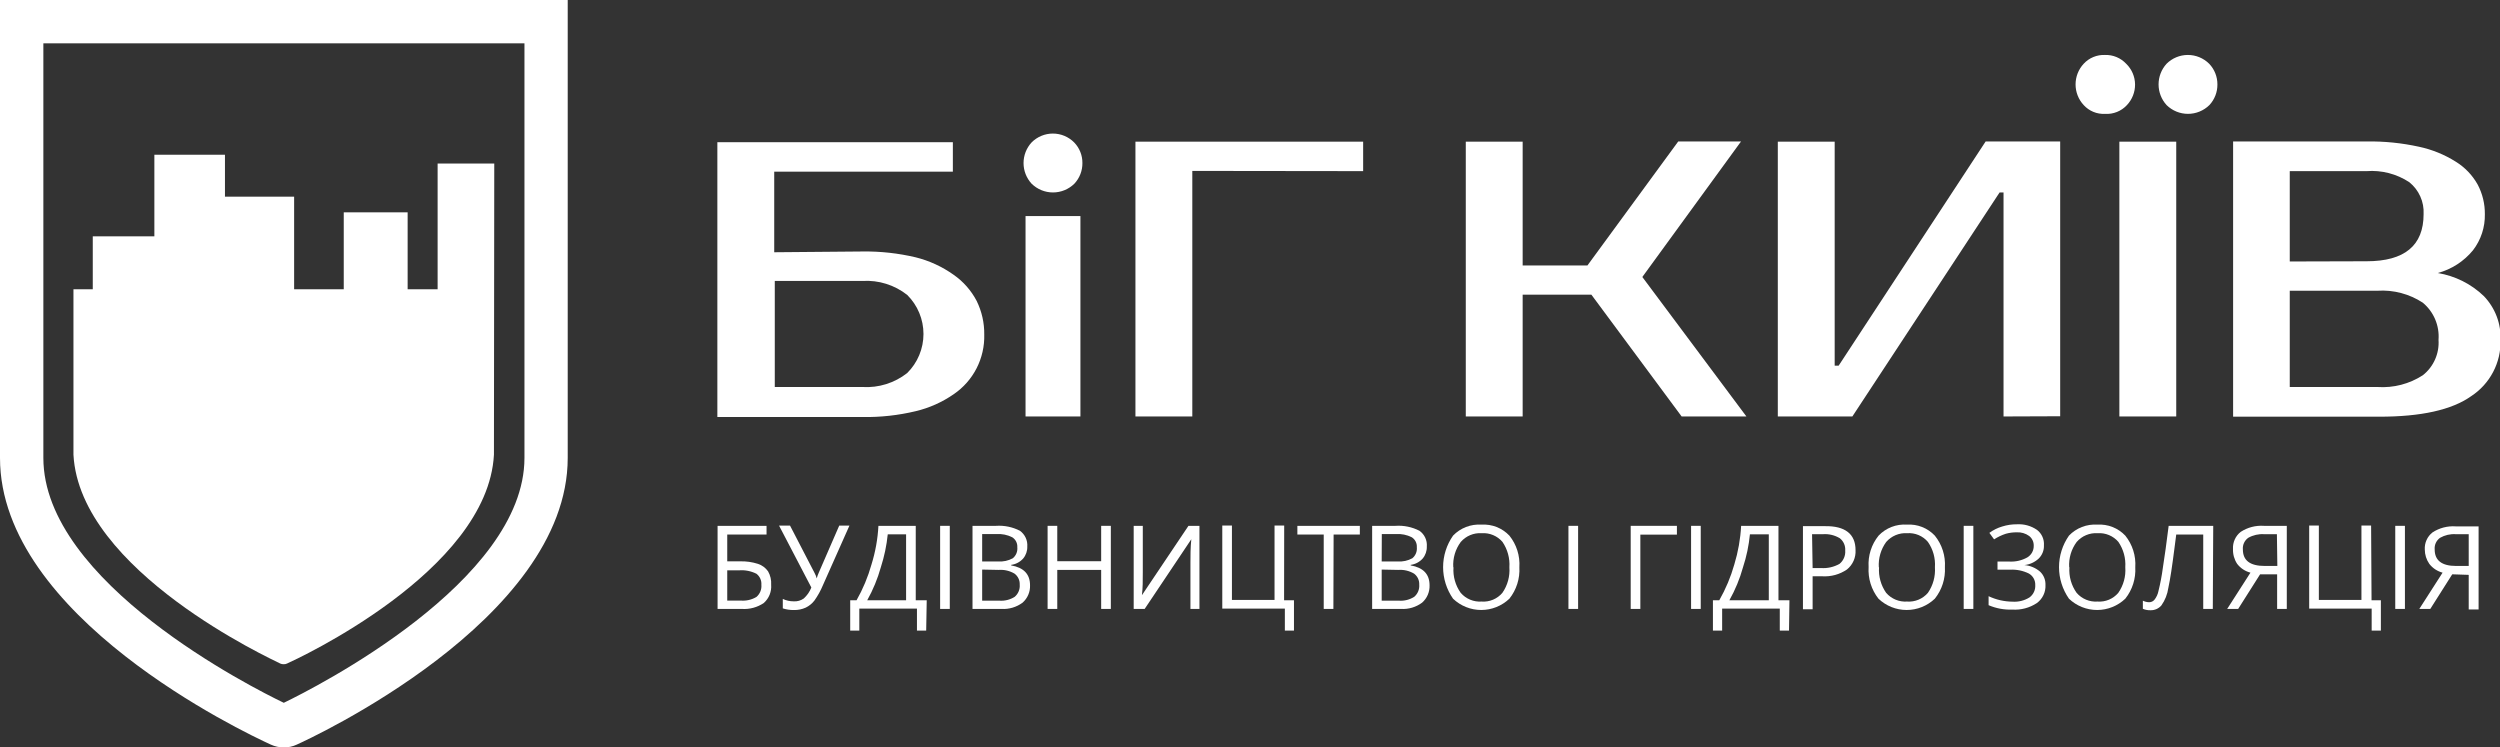 <svg width="194" height="58" viewBox="0 0 194 58" fill="none" xmlns="http://www.w3.org/2000/svg">
<rect x="0" y="0" width="194" height="58" fill="#333333" stroke="none"/>
<g clip-path="url(#clip0_230_2358)">
<path d="M59.842 45.377C59.863 45.641 59.822 45.906 59.723 46.152C59.624 46.398 59.469 46.617 59.271 46.792C58.77 47.132 58.17 47.294 57.567 47.253H55.684V40.805H59.484V41.478H56.434V43.56H57.431C57.901 43.546 58.371 43.613 58.819 43.756C59.136 43.86 59.411 44.063 59.603 44.336C59.782 44.652 59.865 45.014 59.842 45.377ZM56.434 46.605H57.482C57.907 46.64 58.333 46.542 58.7 46.323C58.834 46.207 58.939 46.061 59.006 45.896C59.073 45.732 59.099 45.553 59.083 45.377C59.095 45.214 59.066 45.051 58.999 44.902C58.932 44.753 58.829 44.623 58.7 44.523C58.281 44.313 57.813 44.221 57.345 44.259H56.434V46.605Z" fill="white"/>
<path d="M61.597 47.338C61.308 47.342 61.02 47.299 60.745 47.21V46.477C61.011 46.602 61.302 46.666 61.597 46.664C61.873 46.681 62.146 46.602 62.372 46.443C62.631 46.208 62.833 45.916 62.96 45.59L60.455 40.788H61.307L63.207 44.455C63.282 44.59 63.339 44.733 63.377 44.882C63.422 44.721 63.479 44.564 63.548 44.413L65.124 40.788H65.916L63.863 45.402C63.687 45.826 63.464 46.23 63.198 46.605C63.019 46.836 62.788 47.023 62.525 47.151C62.234 47.283 61.916 47.347 61.597 47.338Z" fill="white"/>
<path d="M71.872 48.933H71.156V47.227H66.683V48.933H65.976V46.579H66.47C66.967 45.703 67.356 44.769 67.629 43.798C67.931 42.827 68.112 41.821 68.166 40.805H71.062V46.579H71.914L71.872 48.933ZM70.313 46.579V41.462H68.89C68.801 42.331 68.621 43.189 68.353 44.02C68.103 44.912 67.748 45.771 67.297 46.579H70.313Z" fill="white"/>
<path d="M72.954 47.253V40.805H73.703V47.253H72.954Z" fill="white"/>
<path d="M75.467 40.805H77.29C77.932 40.761 78.575 40.894 79.147 41.188C79.338 41.326 79.491 41.511 79.591 41.724C79.691 41.938 79.735 42.173 79.718 42.408C79.729 42.75 79.614 43.084 79.394 43.346C79.153 43.614 78.823 43.787 78.466 43.833V43.875C79.445 44.046 79.931 44.558 79.931 45.419C79.941 45.673 79.894 45.925 79.793 46.158C79.693 46.392 79.542 46.599 79.352 46.767C78.88 47.116 78.301 47.288 77.716 47.253H75.467V40.805ZM76.216 43.568H77.452C77.848 43.599 78.245 43.513 78.594 43.321C78.718 43.219 78.815 43.087 78.876 42.938C78.936 42.79 78.96 42.628 78.943 42.468C78.953 42.315 78.922 42.163 78.853 42.026C78.784 41.889 78.68 41.774 78.551 41.692C78.169 41.5 77.742 41.414 77.316 41.444H76.216V43.568ZM76.216 44.199V46.613H77.563C77.976 46.641 78.388 46.536 78.738 46.315C78.874 46.2 78.981 46.054 79.049 45.889C79.117 45.724 79.145 45.546 79.13 45.368C79.138 45.204 79.106 45.04 79.036 44.892C78.966 44.743 78.861 44.614 78.73 44.515C78.36 44.295 77.932 44.194 77.503 44.225L76.216 44.199Z" fill="white"/>
<path d="M86.201 47.253H85.451V44.225H82.044V47.253H81.294V40.805H82.044V43.551H85.451V40.805H86.201V47.253Z" fill="white"/>
<path d="M87.974 40.805H88.681V44.396C88.681 45.052 88.681 45.649 88.613 46.187L92.225 40.805H93.077V47.253H92.378V43.705C92.378 43.116 92.378 42.493 92.446 41.845L88.826 47.253H87.974V40.805Z" fill="white"/>
<path d="M99.645 46.579H100.412V48.933H99.705V47.227H94.849V40.779H95.598V46.553H98.904V40.779H99.654L99.645 46.579Z" fill="white"/>
<path d="M103.471 47.253H102.721V41.478H100.676V40.805H105.524V41.478H103.488L103.471 47.253Z" fill="white"/>
<path d="M106.478 40.805H108.293C108.935 40.761 109.577 40.894 110.15 41.188C110.343 41.324 110.497 41.508 110.597 41.722C110.697 41.936 110.74 42.173 110.721 42.408C110.732 42.75 110.617 43.084 110.397 43.346C110.156 43.614 109.826 43.787 109.468 43.833V43.875C110.448 44.046 110.934 44.558 110.934 45.419C110.943 45.673 110.896 45.925 110.796 46.158C110.696 46.392 110.545 46.599 110.354 46.767C109.883 47.116 109.304 47.288 108.719 47.253H106.478V40.805ZM107.219 43.568H108.455C108.851 43.599 109.248 43.513 109.596 43.321C109.72 43.219 109.817 43.087 109.878 42.938C109.939 42.79 109.962 42.628 109.946 42.468C109.956 42.315 109.925 42.163 109.856 42.026C109.787 41.889 109.682 41.774 109.554 41.692C109.174 41.5 108.751 41.415 108.327 41.444H107.228L107.219 43.568ZM107.219 44.199V46.613H108.565C108.979 46.641 109.391 46.536 109.741 46.315C109.877 46.2 109.984 46.054 110.052 45.889C110.12 45.724 110.148 45.546 110.133 45.368C110.141 45.204 110.108 45.04 110.039 44.892C109.969 44.743 109.864 44.614 109.733 44.515C109.363 44.295 108.935 44.194 108.506 44.225L107.219 44.199Z" fill="white"/>
<path d="M117.903 44.02C117.953 44.901 117.677 45.77 117.128 46.46C116.538 47.021 115.756 47.335 114.942 47.335C114.129 47.335 113.346 47.021 112.757 46.46C112.255 45.742 111.985 44.888 111.985 44.012C111.985 43.136 112.255 42.281 112.757 41.564C113.04 41.269 113.385 41.04 113.766 40.893C114.147 40.746 114.556 40.683 114.964 40.711C115.365 40.686 115.766 40.749 116.14 40.896C116.514 41.044 116.851 41.272 117.128 41.564C117.685 42.256 117.962 43.133 117.903 44.02ZM112.791 44.02C112.741 44.728 112.94 45.431 113.353 46.008C113.553 46.238 113.803 46.418 114.084 46.535C114.365 46.652 114.669 46.702 114.972 46.681C115.274 46.703 115.578 46.654 115.857 46.537C116.137 46.42 116.385 46.239 116.582 46.008C116.987 45.428 117.18 44.726 117.128 44.02C117.175 43.322 116.986 42.628 116.591 42.05C116.393 41.82 116.145 41.64 115.865 41.523C115.586 41.406 115.283 41.356 114.981 41.376C114.675 41.356 114.369 41.407 114.087 41.526C113.804 41.644 113.553 41.826 113.353 42.059C112.935 42.623 112.73 43.318 112.774 44.02H112.791Z" fill="white"/>
<path d="M121.711 47.253V40.805H122.461V47.253H121.711Z" fill="white"/>
<path d="M130.128 40.805V41.487H127.291V47.253H126.542V40.805H130.128Z" fill="white"/>
<path d="M131.228 47.253V40.805H131.977V47.253H131.228Z" fill="white"/>
<path d="M138.827 48.933H138.111V47.227H133.638V48.933H132.923V46.579H133.417C133.917 45.703 134.309 44.769 134.584 43.798C134.88 42.826 135.058 41.82 135.112 40.805H138.009V46.579H138.861L138.827 48.933ZM137.259 46.579V41.462H135.794C135.71 42.332 135.53 43.19 135.257 44.02C135.01 44.913 134.656 45.772 134.201 46.579H137.259Z" fill="white"/>
<path d="M143.99 42.69C144.006 42.975 143.954 43.26 143.839 43.521C143.723 43.782 143.547 44.011 143.326 44.191C142.763 44.576 142.089 44.762 141.409 44.72H140.659V47.279H139.909V40.83H141.613C143.181 40.805 143.99 41.436 143.99 42.69ZM140.659 44.08H141.306C141.808 44.116 142.309 44.003 142.746 43.756C142.898 43.633 143.017 43.474 143.094 43.294C143.172 43.115 143.204 42.919 143.189 42.724C143.202 42.543 143.171 42.361 143.099 42.194C143.026 42.028 142.914 41.882 142.772 41.769C142.38 41.532 141.925 41.421 141.468 41.453H140.616L140.659 44.08Z" fill="white"/>
<path d="M150.925 44.02C150.973 44.902 150.694 45.771 150.141 46.46C149.552 47.021 148.769 47.335 147.956 47.335C147.142 47.335 146.36 47.021 145.771 46.46C145.221 45.764 144.947 44.889 145.004 44.003C144.948 43.121 145.224 42.251 145.779 41.564C146.06 41.269 146.403 41.039 146.783 40.892C147.163 40.744 147.571 40.682 147.977 40.711C148.378 40.684 148.78 40.747 149.155 40.895C149.529 41.042 149.866 41.271 150.141 41.564C150.701 42.255 150.981 43.132 150.925 44.02ZM145.813 44.02C145.765 44.727 145.96 45.428 146.367 46.008C146.567 46.237 146.817 46.417 147.098 46.534C147.378 46.651 147.682 46.701 147.986 46.681C148.289 46.703 148.594 46.653 148.875 46.536C149.156 46.419 149.405 46.238 149.604 46.008C150.006 45.426 150.198 44.725 150.15 44.02C150.199 43.32 150.006 42.625 149.604 42.05C149.408 41.819 149.159 41.638 148.88 41.521C148.6 41.404 148.297 41.354 147.994 41.376C147.689 41.357 147.383 41.409 147.101 41.527C146.819 41.646 146.568 41.827 146.367 42.059C145.955 42.626 145.753 43.32 145.796 44.02H145.813Z" fill="white"/>
<path d="M152.382 47.253V40.805H153.132V47.253H152.382Z" fill="white"/>
<path d="M158.609 42.314C158.617 42.505 158.585 42.696 158.514 42.874C158.444 43.052 158.337 43.213 158.2 43.346C157.896 43.63 157.507 43.807 157.093 43.85C157.543 43.888 157.969 44.067 158.311 44.361C158.45 44.494 158.559 44.654 158.631 44.832C158.703 45.01 158.736 45.202 158.729 45.394C158.742 45.666 158.688 45.937 158.57 46.183C158.453 46.428 158.276 46.641 158.056 46.801C157.494 47.171 156.827 47.348 156.156 47.304C155.525 47.328 154.896 47.212 154.315 46.963V46.264C154.607 46.402 154.913 46.508 155.227 46.579C155.538 46.649 155.854 46.686 156.173 46.69C156.637 46.721 157.099 46.605 157.493 46.357C157.64 46.247 157.758 46.102 157.835 45.936C157.913 45.769 157.947 45.586 157.936 45.402C157.943 45.222 157.901 45.043 157.814 44.885C157.727 44.727 157.598 44.596 157.442 44.507C156.985 44.281 156.477 44.179 155.968 44.208H155.006V43.577H155.926C156.413 43.604 156.898 43.492 157.323 43.253C157.478 43.159 157.605 43.026 157.692 42.867C157.779 42.709 157.822 42.529 157.817 42.349C157.822 42.203 157.792 42.058 157.729 41.926C157.667 41.794 157.575 41.678 157.459 41.589C157.182 41.39 156.846 41.29 156.505 41.308C156.217 41.305 155.93 41.342 155.653 41.419C155.332 41.524 155.025 41.67 154.741 41.854L154.375 41.351C154.676 41.129 155.013 40.962 155.372 40.856C155.744 40.739 156.132 40.681 156.522 40.685C157.073 40.654 157.618 40.807 158.073 41.12C158.254 41.259 158.398 41.441 158.491 41.65C158.585 41.858 158.625 42.087 158.609 42.314Z" fill="white"/>
<path d="M165.698 44.02C165.748 44.901 165.472 45.77 164.922 46.46C164.333 47.021 163.551 47.335 162.737 47.335C161.924 47.335 161.141 47.021 160.552 46.46C160.05 45.742 159.78 44.888 159.78 44.012C159.78 43.136 160.05 42.281 160.552 41.564C160.835 41.269 161.18 41.04 161.561 40.893C161.942 40.746 162.351 40.683 162.758 40.711C163.16 40.686 163.561 40.749 163.935 40.896C164.309 41.044 164.646 41.272 164.922 41.564C165.48 42.256 165.757 43.133 165.698 44.02ZM160.586 44.02C160.536 44.728 160.735 45.431 161.148 46.008C161.348 46.238 161.598 46.418 161.879 46.535C162.159 46.652 162.464 46.702 162.767 46.681C163.069 46.703 163.373 46.654 163.652 46.537C163.932 46.42 164.18 46.239 164.377 46.008C164.782 45.428 164.975 44.726 164.922 44.02C164.97 43.322 164.781 42.628 164.386 42.05C164.188 41.82 163.94 41.64 163.66 41.523C163.381 41.406 163.078 41.356 162.776 41.376C162.47 41.356 162.164 41.407 161.882 41.526C161.599 41.644 161.348 41.826 161.148 42.059C160.73 42.623 160.525 43.318 160.569 44.02H160.586Z" fill="white"/>
<path d="M171.713 47.253H170.971V41.478H168.876L168.739 42.536C168.56 43.944 168.407 44.967 168.262 45.624C168.193 46.112 168.009 46.577 167.725 46.98C167.62 47.102 167.489 47.199 167.342 47.264C167.194 47.329 167.034 47.36 166.873 47.355C166.672 47.361 166.472 47.323 166.286 47.244V46.613C166.439 46.69 166.608 46.73 166.78 46.733C166.858 46.732 166.936 46.715 167.006 46.681C167.077 46.647 167.139 46.597 167.189 46.536C167.341 46.341 167.446 46.114 167.495 45.871C167.642 45.278 167.756 44.677 167.836 44.072C167.973 43.218 168.126 42.101 168.288 40.805H171.747L171.713 47.253Z" fill="white"/>
<path d="M175.384 44.566L173.681 47.253H172.829L174.635 44.438C174.225 44.332 173.862 44.092 173.604 43.756C173.379 43.415 173.266 43.013 173.28 42.604C173.265 42.351 173.311 42.097 173.415 41.866C173.518 41.634 173.677 41.431 173.877 41.274C174.411 40.925 175.046 40.76 175.683 40.805H177.455V47.253H176.705V44.566H175.384ZM176.688 41.453H175.691C175.264 41.426 174.838 41.524 174.464 41.734C174.322 41.835 174.208 41.972 174.135 42.131C174.062 42.289 174.031 42.464 174.047 42.639C174.047 43.492 174.601 43.918 175.751 43.918H176.722L176.688 41.453Z" fill="white"/>
<path d="M184.032 46.579H184.756V48.933H184.041V47.227H179.193V40.779H179.943V46.553H183.248V40.779H183.998L184.032 46.579Z" fill="white"/>
<path d="M185.872 47.253V40.805H186.622V47.253H185.872Z" fill="white"/>
<path d="M190.294 44.566L188.59 47.253H187.738L189.544 44.438C189.136 44.33 188.773 44.09 188.514 43.756C188.288 43.43 188.167 43.043 188.164 42.647C188.149 42.394 188.195 42.14 188.299 41.908C188.403 41.676 188.561 41.473 188.761 41.316C189.295 40.966 189.93 40.801 190.567 40.847H192.339V47.296H191.572V44.609L190.294 44.566ZM191.572 41.453H190.567C190.142 41.425 189.718 41.523 189.348 41.734C189.206 41.835 189.092 41.972 189.019 42.131C188.946 42.289 188.915 42.464 188.931 42.639C188.931 43.492 189.485 43.918 190.592 43.918H191.572V41.453Z" fill="white"/>
<path d="M66.938 19.515C68.323 19.497 69.705 19.649 71.053 19.967C72.112 20.23 73.112 20.691 74.001 21.323C74.752 21.846 75.366 22.543 75.79 23.354C76.188 24.165 76.39 25.059 76.378 25.963C76.402 26.873 76.196 27.774 75.781 28.584C75.366 29.393 74.754 30.084 74.001 30.595C73.109 31.213 72.109 31.658 71.053 31.909C69.706 32.231 68.324 32.383 66.938 32.361H55.667V11.037H73.942V13.323H60.08V19.575L66.938 19.515ZM60.123 21.801V30.032H66.938C68.185 30.106 69.415 29.721 70.397 28.949C70.798 28.552 71.116 28.08 71.333 27.559C71.55 27.039 71.662 26.481 71.662 25.917C71.662 25.353 71.55 24.794 71.333 24.274C71.116 23.753 70.798 23.281 70.397 22.884C69.415 22.113 68.185 21.727 66.938 21.801H60.123Z" fill="white"/>
<path d="M83.995 12.649C84.002 13.244 83.779 13.819 83.373 14.253C82.93 14.689 82.333 14.934 81.711 14.934C81.09 14.934 80.493 14.689 80.05 14.253C79.65 13.817 79.427 13.246 79.427 12.653C79.427 12.061 79.65 11.49 80.05 11.054C80.266 10.835 80.524 10.662 80.808 10.543C81.091 10.425 81.395 10.364 81.703 10.364C82.01 10.364 82.315 10.425 82.598 10.543C82.882 10.662 83.139 10.835 83.356 11.054C83.77 11.481 84 12.054 83.995 12.649ZM83.841 32.318H79.582V16.769H83.841V32.318Z" fill="white"/>
<path d="M92.523 13.263V32.318H88.11V10.994H105.78V13.28L92.523 13.263Z" fill="white"/>
<path d="M127.445 21.494L135.521 32.318H130.495L123.492 22.867H118.158V32.318H113.745V10.994H118.158V20.599H123.185L130.231 10.977H135.104L127.445 21.494Z" fill="white"/>
<path d="M155.474 32.318V14.935H155.168L143.743 32.318H137.958V10.994H142.371V28.377H142.678L154.086 10.977H159.87V32.301L155.474 32.318Z" fill="white"/>
<path d="M165.681 6.551C165.685 7.146 165.459 7.721 165.051 8.154C164.835 8.388 164.571 8.57 164.276 8.688C163.981 8.806 163.663 8.857 163.347 8.836C163.038 8.852 162.73 8.799 162.444 8.681C162.158 8.563 161.902 8.383 161.694 8.154C161.289 7.718 161.064 7.146 161.064 6.551C161.064 5.956 161.289 5.383 161.694 4.947C161.903 4.72 162.16 4.542 162.445 4.424C162.731 4.306 163.038 4.252 163.347 4.265C163.653 4.255 163.959 4.31 164.242 4.428C164.526 4.546 164.781 4.723 164.991 4.947C165.206 5.155 165.378 5.404 165.497 5.679C165.615 5.955 165.678 6.251 165.681 6.551ZM168.876 32.318H164.463V10.994H168.876V32.318ZM172.071 6.551C172.078 7.145 171.855 7.72 171.449 8.154C171.006 8.591 170.409 8.835 169.787 8.835C169.166 8.835 168.569 8.591 168.126 8.154C167.727 7.716 167.505 7.144 167.505 6.551C167.505 5.957 167.727 5.385 168.126 4.947C168.565 4.51 169.159 4.264 169.779 4.264C170.398 4.264 170.993 4.51 171.432 4.947C171.845 5.378 172.074 5.953 172.071 6.551Z" fill="white"/>
<path d="M173.289 10.977H183.649C185.015 10.956 186.378 11.094 187.713 11.387C188.725 11.602 189.691 11.995 190.567 12.547C191.278 12.985 191.865 13.599 192.271 14.329C192.642 15.034 192.832 15.819 192.825 16.615C192.847 17.628 192.522 18.619 191.904 19.422C191.199 20.281 190.243 20.899 189.17 21.187C190.516 21.407 191.764 22.032 192.748 22.978C193.182 23.43 193.521 23.965 193.744 24.552C193.966 25.138 194.068 25.763 194.043 26.39C194.065 27.249 193.868 28.1 193.47 28.861C193.072 29.622 192.486 30.269 191.768 30.74C190.263 31.809 187.872 32.341 184.595 32.335H173.289V10.977ZM183.649 20.274C186.597 20.274 188.071 19.055 188.071 16.615C188.096 16.142 188.008 15.67 187.813 15.239C187.619 14.807 187.325 14.428 186.955 14.133C185.977 13.492 184.815 13.192 183.649 13.28H177.685V20.291L183.649 20.274ZM177.685 22.56V30.032H184.501C185.739 30.114 186.97 29.794 188.011 29.119C188.422 28.796 188.748 28.376 188.96 27.897C189.173 27.419 189.265 26.895 189.229 26.373C189.271 25.83 189.182 25.285 188.97 24.783C188.758 24.282 188.429 23.838 188.011 23.49C186.972 22.809 185.74 22.483 184.501 22.56H177.685Z" fill="white"/>
<path d="M0 0V35.533C0 47.842 18.862 56.797 21.009 57.778C21.329 57.927 21.679 58.003 22.032 58C22.379 58.004 22.723 57.928 23.037 57.778C23.889 57.394 44.055 48.166 44.055 35.533V0H0ZM40.698 3.361V35.533C40.698 45.138 24.426 53.377 22.023 54.537C19.621 53.386 3.365 45.197 3.365 35.533V3.361H40.698Z" fill="white"/>
<path d="M38.355 12.692H33.959V22.449H31.633V16.479H26.675V22.449H22.824V15.259H17.457V12.009H11.979V18.338H7.199V22.449H5.7V35.286C6.185 44.319 21.112 51.168 21.751 51.492C21.833 51.53 21.924 51.548 22.015 51.543C22.103 51.548 22.191 51.53 22.27 51.492C22.918 51.202 37.844 44.353 38.33 35.286L38.355 12.692Z" fill="white"/>
</g>
<defs>
<clipPath id="clip0_230_2358">
<rect width="194" height="58" fill="white"/>
</clipPath>
</defs>
</svg>
